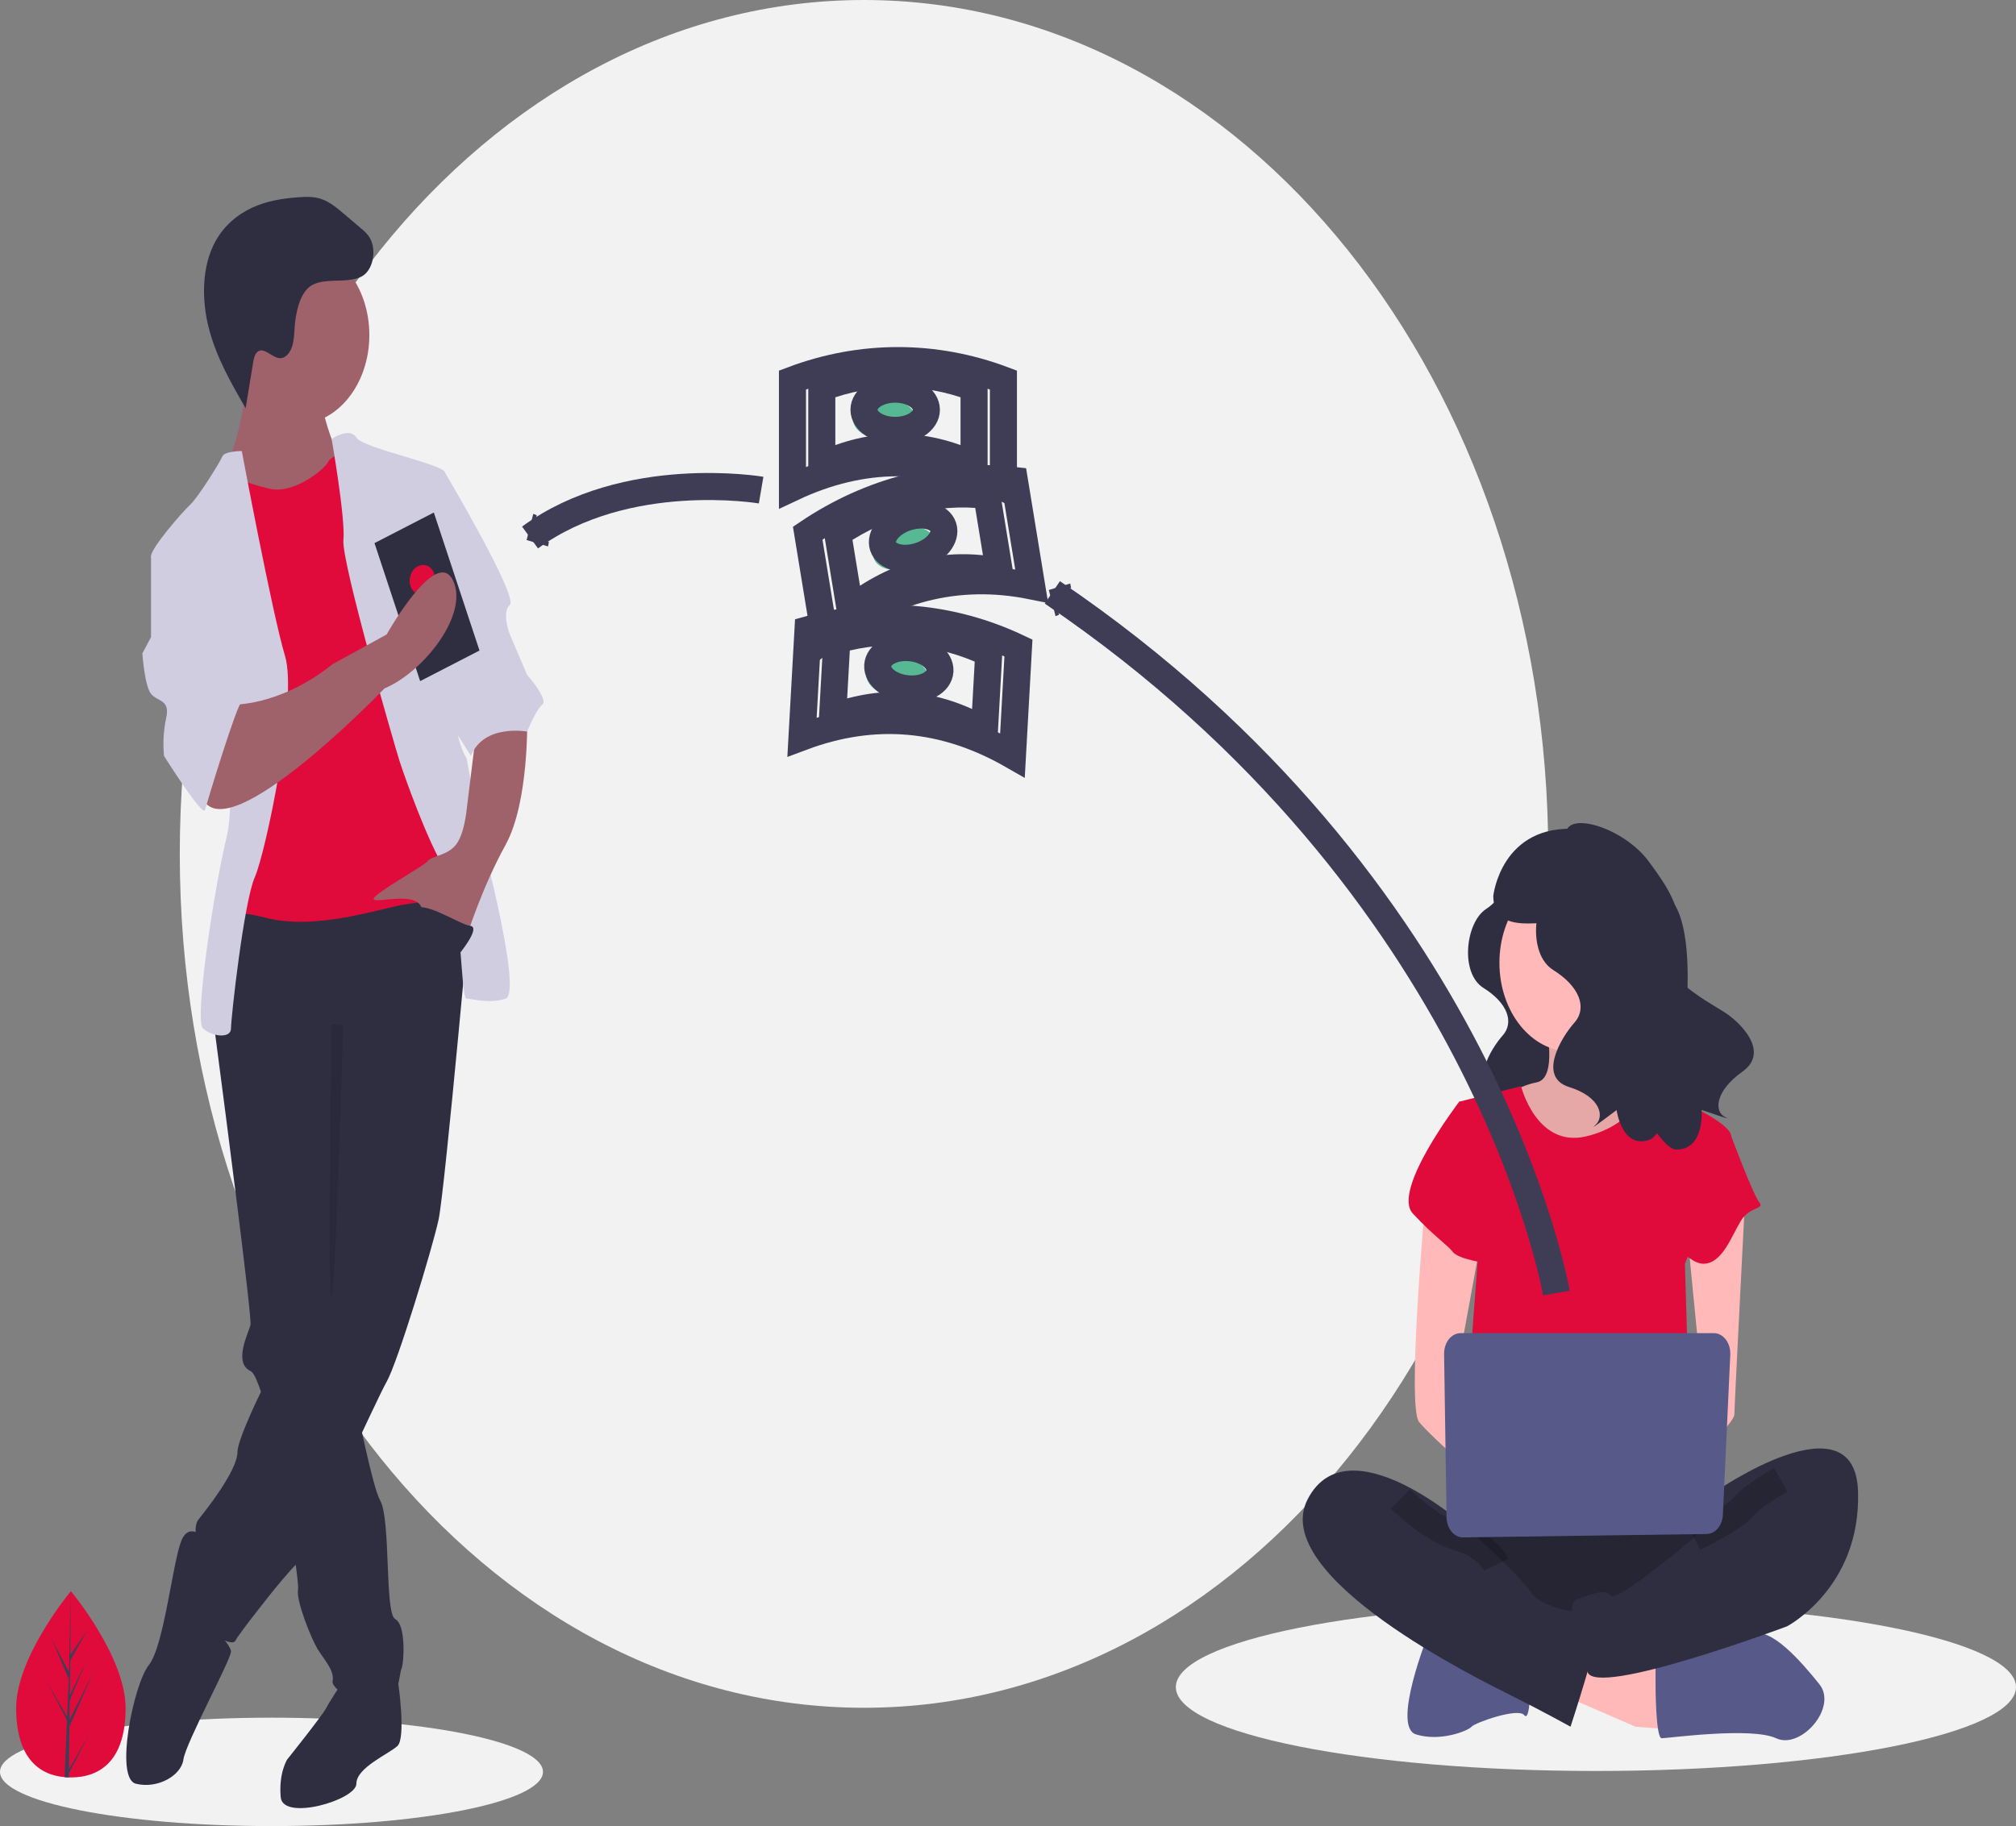 <svg width="149" height="135" viewBox="0 0 149 135" fill="none" xmlns="http://www.w3.org/2000/svg">
<rect x="0" y="0" width="149" height="135" fill="#808080" stroke="none"/>
<g clip-path="url(#clip0)">
<path d="M63.857 126.254C91.787 126.254 114.428 97.991 114.428 63.127C114.428 28.263 91.787 0 63.857 0C35.928 0 13.287 28.263 13.287 63.127C13.287 97.991 35.928 126.254 63.857 126.254Z" fill="#F2F2F2"/>
<path d="M20.066 135C31.147 135 40.131 133.206 40.131 130.992C40.131 128.779 31.147 126.985 20.066 126.985C8.984 126.985 0 128.779 0 130.992C0 133.206 8.984 135 20.066 135Z" fill="#F2F2F2"/>
<path d="M117.953 130.926C135.1 130.926 149 128.15 149 124.725C149 121.301 135.1 118.524 117.953 118.524C100.806 118.524 86.905 121.301 86.905 124.725C86.905 128.15 100.806 130.926 117.953 130.926Z" fill="#F2F2F2"/>
<path d="M111.055 65.121C111.055 65.121 111.319 66.221 109.821 67.211C108.323 68.201 107.883 71.94 109.645 73.04C111.407 74.14 111.936 75.57 111.055 76.56C110.173 77.55 108.587 80.189 110.702 80.849C112.817 81.509 113.081 82.829 112.464 83.379C111.848 83.929 113.874 82.389 113.874 82.389C113.874 82.389 114.226 85.029 116.077 84.369C117.927 83.709 123.125 71.17 120.482 69.411C117.839 67.651 111.055 65.121 111.055 65.121Z" fill="#2F2E41"/>
<path d="M114.248 75.742C114.248 75.742 115.162 79.734 113.563 80.02C112.57 80.213 111.629 80.702 110.821 81.446L113.791 86.295H119.275L122.702 82.016C122.702 82.016 118.132 77.738 119.046 75.171C119.96 72.604 114.248 75.742 114.248 75.742Z" fill="#FFB9B9"/>
<path opacity="0.1" d="M114.248 75.742C114.248 75.742 115.162 79.734 113.563 80.02C112.57 80.213 111.629 80.702 110.821 81.446L113.791 86.295H119.275L122.702 82.016C122.702 82.016 118.132 77.738 119.046 75.171C119.96 72.604 114.248 75.742 114.248 75.742Z" fill="black"/>
<path d="M115.619 125.37L120.874 127.652L124.53 127.937L124.302 123.944L116.761 121.16L115.619 125.37Z" fill="#FFB9B9"/>
<path d="M122.359 124.514C122.359 124.514 122.359 128.507 122.816 128.507C123.273 128.507 129.443 127.652 131.27 128.507C133.098 129.363 135.84 126.226 134.469 124.514C133.098 122.803 130.862 120.236 129.467 120.806C128.072 121.377 122.359 122.803 122.359 122.803V124.514Z" fill="#575A89"/>
<path d="M105.565 120.806C105.565 120.806 102.824 127.652 104.652 128.222C106.479 128.793 108.536 127.937 108.764 127.652C108.993 127.366 112.192 126.226 112.649 126.796C113.106 127.366 113.106 124.514 113.106 124.514L105.565 120.806Z" fill="#575A89"/>
<path d="M107.85 111.394C107.85 111.394 103.509 118.81 106.708 120.806C109.907 122.803 125.215 122.803 126.358 120.806C127.5 118.81 127.957 112.535 126.358 111.964C124.759 111.394 107.85 111.394 107.85 111.394Z" fill="#2F2E41"/>
<path opacity="0.2" d="M107.85 111.394C107.85 111.394 103.509 118.81 106.708 120.806C109.907 122.803 125.215 122.803 126.358 120.806C127.5 118.81 127.957 112.535 126.358 111.964C124.759 111.394 107.85 111.394 107.85 111.394Z" fill="black"/>
<path d="M116.076 77.738C118.978 77.738 121.331 74.801 121.331 71.178C121.331 67.555 118.978 64.618 116.076 64.618C113.174 64.618 110.821 67.555 110.821 71.178C110.821 74.801 113.174 77.738 116.076 77.738Z" fill="#FFB9B9"/>
<path d="M107.85 81.446L112.42 80.305C112.42 80.305 113.563 84.868 117.218 84.013C120.874 83.157 121.788 80.305 121.788 80.305C121.788 80.305 124.53 81.731 124.758 81.731C124.987 81.731 127.957 83.157 127.957 84.013C127.957 84.868 124.53 93.425 124.53 93.425L124.987 108.827L108.079 108.257L109.221 93.14L107.85 81.446Z" fill="#E00B3B"/>
<path d="M105.337 88.862C105.337 88.862 103.966 103.978 104.88 105.119C105.794 106.26 109.45 109.398 109.45 109.398V105.975L107.622 101.697L109.45 91.714L105.337 88.862Z" fill="#FFB9B9"/>
<path d="M128.986 88.434C128.986 88.434 128.186 103.978 128.186 104.549C128.186 105.119 126.129 107.116 125.444 107.116C124.758 107.116 124.302 105.69 124.302 105.69L125.901 103.408L124.758 91.714L128.986 88.434Z" fill="#FFB9B9"/>
<path d="M126.815 110.253C126.815 110.253 137.097 103.123 137.325 110.253C137.554 117.384 132.07 120.236 132.07 120.236C132.07 120.236 117.904 125.539 117.333 123.6C116.761 121.662 115.619 118.525 116.533 118.239C117.447 117.954 118.589 117.384 119.046 117.954C119.503 118.525 125.215 113.676 125.215 113.676L126.815 110.253Z" fill="#2F2E41"/>
<path opacity="0.2" d="M131.613 109.398C131.613 109.398 129.557 110.538 128.871 111.394C128.186 112.25 125.216 113.676 125.216 113.676" stroke="black" stroke-width="2" stroke-miterlimit="10"/>
<path d="M109.221 82.016L107.85 81.446C107.85 81.446 102.824 88.006 104.423 89.717C106.022 91.429 106.936 91.999 107.393 92.57C107.85 93.14 110.135 93.425 110.135 93.425L109.221 82.016Z" fill="#E00B3B"/>
<path d="M125.901 83.442L127.957 84.013C127.957 84.013 129.557 88.291 130.014 88.862C130.471 89.432 129.328 89.147 128.643 90.288C127.957 91.429 127.272 93.425 125.901 93.425C124.53 93.425 122.702 90.573 122.702 90.573L125.901 83.442Z" fill="#E00B3B"/>
<path d="M108.307 112.82C108.307 112.82 99.625 105.119 96.654 110.824C93.684 116.528 109.45 124.229 111.735 125.37C114.02 126.511 116.076 127.652 116.076 127.652C116.076 127.652 118.132 121.377 118.132 120.236C118.132 119.095 116.533 119.095 116.076 119.095C115.619 119.095 113.563 118.525 113.106 117.669C112.649 116.813 108.307 112.82 108.307 112.82Z" fill="#2F2E41"/>
<path opacity="0.2" d="M103.509 110.824C103.509 110.824 105.794 113.105 107.85 113.676C109.907 114.246 110.592 115.672 110.592 115.672" stroke="black" stroke-width="2" stroke-miterlimit="10"/>
<path d="M106.731 100.099L106.914 112.176C106.92 112.575 107.052 112.954 107.281 113.232C107.511 113.51 107.819 113.663 108.138 113.659L126.142 113.406C126.448 113.402 126.742 113.253 126.964 112.988C127.186 112.724 127.319 112.364 127.337 111.982L127.883 100.158C127.893 99.953 127.869 99.747 127.812 99.553C127.756 99.36 127.668 99.183 127.555 99.033C127.442 98.883 127.305 98.764 127.154 98.683C127.002 98.601 126.839 98.559 126.674 98.559H107.942C107.781 98.559 107.622 98.599 107.473 98.677C107.325 98.755 107.19 98.869 107.078 99.012C106.965 99.156 106.876 99.326 106.817 99.512C106.757 99.699 106.728 99.899 106.731 100.099Z" fill="#575A89"/>
<path d="M116.357 62.937C116.357 62.937 116.65 64.156 114.99 65.252C113.331 66.349 112.843 70.491 114.795 71.71C116.747 72.928 117.333 74.512 116.357 75.609C115.381 76.705 113.624 79.63 115.966 80.361C118.309 81.092 118.602 82.554 117.918 83.163C117.235 83.772 119.48 82.066 119.48 82.066C119.48 82.066 119.871 84.991 121.92 84.26C123.97 83.528 126.015 70.24 123.73 66.817C121.606 63.635 116.357 62.937 116.357 62.937Z" fill="#2F2E41"/>
<path d="M115.733 61.683C115.734 59.898 120.012 61.181 121.846 63.673C123.116 65.399 125.046 67.996 123.429 69.826C121.812 71.656 126.2 74.055 127.377 74.783C128.554 75.51 130.877 77.735 128.779 79.227C126.681 80.72 126.715 82.226 127.505 82.583C128.294 82.94 125.764 82.053 125.764 82.053C125.764 82.053 126.019 85 123.888 84.986C121.756 84.972 115.64 70.347 117.101 66.282C118.46 62.503 115.733 61.683 115.733 61.683Z" fill="#2F2E41"/>
<path d="M116.66 61.292C110.939 60.862 110.365 66.238 110.365 66.238C110.404 69.349 114.362 67.833 115.461 68.296C116.787 67.106 119.343 64.852 121.172 63.244C119.844 62.078 118.281 61.401 116.66 61.292Z" fill="#2F2E41"/>
<path d="M115.03 95.595C115.03 95.595 109.898 65.572 77.777 43.793" stroke="#3F3D56" stroke-width="2" stroke-miterlimit="10"/>
<path d="M79.1 43.138L79.165 43.467L77.865 43.86L78.275 45.449L78.016 45.553L77.518 43.617L79.1 43.138Z" fill="#3F3D56"/>
<path d="M9.283 126.272C9.283 130.075 7.473 131.403 5.239 131.403C5.187 131.403 5.135 131.402 5.084 131.401C4.98 131.398 4.878 131.392 4.776 131.383C2.76 131.205 1.194 129.809 1.194 126.272C1.194 122.613 4.94 117.994 5.222 117.653L5.222 117.652C5.233 117.639 5.239 117.632 5.239 117.632C5.239 117.632 9.283 122.47 9.283 126.272Z" fill="#E00B3B"/>
<path d="M5.091 130.821L6.571 128.241L5.088 131.104L5.084 131.401C4.98 131.398 4.878 131.392 4.776 131.383L4.936 127.579L4.934 127.549L4.937 127.544L4.952 127.184L3.465 124.313L4.957 126.915L4.96 126.991L5.081 124.117L3.808 121.15L5.096 123.612L5.222 117.653L5.222 117.632V117.652L5.201 122.351L6.469 120.488L5.196 122.756L5.163 125.33L6.346 122.86L5.158 125.709L5.139 127.139L6.857 123.702L5.133 127.639L5.091 130.821Z" fill="#3F3D56"/>
<path d="M28.576 125.287L29.441 124.485C29.441 124.485 30.014 128.478 29.375 129.077C28.736 129.675 26.339 130.672 26.339 131.869C26.339 133.066 20.907 134.661 20.747 132.866C20.587 131.071 21.227 130.074 21.227 130.074C21.227 130.074 23.783 126.883 24.103 126.284C24.422 125.686 25.221 124.49 25.221 124.49L28.576 125.287Z" fill="#2F2E41"/>
<path d="M15.794 75.626C15.794 75.626 15.818 75.801 15.86 76.122C15.898 76.408 15.951 76.811 16.015 77.307C16.686 82.419 18.643 97.467 18.511 97.963C18.351 98.562 17.232 100.756 18.511 101.354C18.634 101.412 18.766 101.599 18.908 101.895C19.183 102.53 19.409 103.197 19.584 103.885C20.346 106.645 21.161 111.063 21.632 114.122C21.838 115.467 21.979 116.548 22.021 117.114C22.035 117.245 22.037 117.378 22.026 117.509C21.866 118.307 22.984 121.099 23.463 121.897C23.943 122.695 24.742 123.492 24.582 124.29C24.422 125.088 28.576 127.282 29.055 125.886C29.535 124.49 29.535 123.692 29.695 123.293C29.854 122.894 30.014 120.102 29.215 119.703C28.416 119.304 28.896 112.323 28.097 110.927C27.83 110.463 27.423 108.889 26.996 106.996C26.828 106.254 26.659 105.465 26.493 104.673C25.819 101.428 25.221 98.163 25.221 98.163L25.381 74.828L16.593 73.432L16.368 74.052L15.919 75.283L15.794 75.626Z" fill="#2F2E41"/>
<path d="M15.315 113.919C15.315 113.919 14.037 112.323 13.398 113.919C12.759 115.515 12.12 121.697 11.001 123.093C9.883 124.49 8.445 131.47 10.043 131.869C11.64 132.268 13.398 131.271 13.557 130.074C13.717 128.877 17.073 122.695 17.073 122.096C17.073 121.498 14.836 119.304 14.836 119.304L15.315 113.919Z" fill="#2F2E41"/>
<path d="M34.967 64.656C34.967 64.656 32.89 87.991 32.411 90.185C31.931 92.379 29.375 100.756 28.576 102.152C27.777 103.548 22.665 114.916 22.026 115.515C21.386 116.113 20.108 117.708 20.108 117.708C20.108 117.708 17.712 120.7 17.392 121.298C17.073 121.897 14.356 120.102 14.197 118.905C14.037 117.708 14.356 115.714 14.516 114.916C14.676 114.118 14.197 112.922 14.676 112.323C15.155 111.725 17.552 108.733 17.552 107.337C17.552 105.941 21.706 97.764 23.304 95.969C24.901 94.174 24.582 91.182 24.582 91.182V79.016L15.794 75.626C15.794 75.626 16.274 66.052 17.392 66.052C18.511 66.052 33.21 62.861 34.967 64.656Z" fill="#2F2E41"/>
<path d="M22.025 31.349C24.937 31.349 27.298 28.403 27.298 24.768C27.298 21.133 24.937 18.186 22.025 18.186C19.113 18.186 16.753 21.133 16.753 24.768C16.753 28.403 19.113 31.349 22.025 31.349Z" fill="#9F616A"/>
<path d="M23.783 29.953C23.783 29.953 24.422 32.945 25.221 33.743C26.02 34.541 23.144 37.931 23.144 37.931L17.712 38.33L16.753 34.541C16.753 34.541 18.51 30.153 18.031 27.36C17.552 24.568 23.783 29.953 23.783 29.953Z" fill="#9F616A"/>
<path d="M26.02 33.344C26.02 33.344 24.582 33.543 24.262 34.142C23.943 34.74 21.706 36.535 19.948 36.136C18.191 35.737 17.073 35.139 16.753 35.338C16.433 35.538 15.794 39.726 15.794 39.726L17.552 46.108L17.232 63.659L16.753 68.446C16.753 68.446 15.794 66.85 19.629 67.847C23.463 68.845 28.416 67.05 30.014 66.85C31.612 66.651 34.328 66.053 34.488 64.856C34.648 63.659 34.008 59.272 34.008 59.272L31.452 45.909L29.854 38.729L26.02 33.344Z" fill="#E00B3B"/>
<path d="M24.509 32.444C24.509 32.444 25.86 31.549 26.339 32.346C26.819 33.144 32.89 34.341 32.89 34.939C32.89 35.538 34.168 51.693 33.849 53.089C33.529 54.485 34.488 56.08 34.488 56.08L35.606 62.064C35.606 62.064 38.642 73.432 37.364 73.831C36.086 74.23 34.967 73.831 34.488 73.831C34.008 73.831 34.168 66.252 32.89 64.257C31.612 62.263 29.854 57.277 29.535 56.28C29.215 55.283 25.221 41.521 25.381 39.925C25.541 38.33 24.509 32.444 24.509 32.444Z" fill="#D0CDE1"/>
<path d="M17.871 33.344C17.871 33.344 16.593 33.344 16.433 33.743C16.274 34.142 14.676 36.734 14.037 37.333C13.398 37.931 11.161 40.524 11.161 41.122C11.161 41.72 15.794 46.108 15.794 46.108C15.794 46.108 17.712 57.875 16.753 61.864C15.794 65.853 14.356 75.426 14.995 76.025C15.634 76.623 17.073 76.823 17.073 76.025C17.073 75.227 18.031 66.651 18.83 64.856C19.629 63.061 22.026 51.693 21.067 48.502C20.108 45.31 17.871 33.344 17.871 33.344Z" fill="#D0CDE1"/>
<path d="M38.962 53.089C38.962 53.089 39.121 59.272 37.364 62.463C35.606 65.654 34.488 69.244 34.488 69.244C34.488 69.244 31.612 68.246 31.133 67.05C30.653 65.853 27.618 66.85 27.618 66.451C27.618 66.053 31.292 64.058 31.612 63.659C31.931 63.26 33.05 63.26 33.689 62.463C34.328 61.665 34.488 59.87 34.488 59.87L35.127 54.684L38.962 53.089Z" fill="#9F616A"/>
<path d="M25.657 20.71C26.062 20.664 26.481 20.613 26.839 20.372C27.643 19.831 27.856 18.291 27.244 17.445C27.076 17.23 26.887 17.041 26.682 16.882L25.468 15.85C24.931 15.393 24.381 14.929 23.754 14.714C23.188 14.52 22.589 14.54 22.003 14.585C20.864 14.674 19.718 14.856 18.647 15.347C17.576 15.838 16.577 16.659 15.929 17.83C14.9 19.687 14.886 22.192 15.453 24.336C16.019 26.48 17.095 28.348 18.155 30.177L18.705 26.827C18.754 26.528 18.817 26.201 19.016 26.025C19.51 25.586 20.115 26.487 20.721 26.481C21.111 26.477 21.438 26.077 21.585 25.627C21.733 25.177 21.743 24.679 21.777 24.194C21.849 23.168 22.137 21.74 22.915 21.174C23.641 20.646 24.841 20.802 25.657 20.71Z" fill="#2F2E41"/>
<path opacity="0.1" d="M25.361 75.787C25.361 75.787 24.822 95.271 24.502 95.869C24.183 96.468 24.502 75.725 24.502 75.725L25.361 75.787Z" fill="black"/>
<path d="M31.612 34.939H32.89C32.89 34.939 38.322 44.114 37.683 44.712C37.044 45.31 37.683 46.906 37.683 46.906L38.961 49.898C38.961 49.898 40.559 51.693 40.08 52.092C39.6 52.49 38.961 54.086 38.961 54.086C38.961 54.086 35.766 53.488 34.807 55.881L32.735 52.615L31.612 34.939Z" fill="#D0CDE1"/>
<path d="M32.064 37.89L27.678 40.151L31.053 50.354L35.439 48.093L32.064 37.89Z" fill="#2F2E41"/>
<path d="M31.55 43.874C32.034 43.625 32.278 42.972 32.094 42.416C31.91 41.861 31.369 41.613 30.884 41.862C30.4 42.112 30.156 42.765 30.34 43.321C30.523 43.876 31.065 44.124 31.55 43.874Z" fill="#E00B3B"/>
<path d="M28.416 50.895C28.416 50.895 16.913 62.861 14.995 59.072C13.078 55.283 17.073 52.092 17.073 52.092C17.073 52.092 20.587 52.291 24.582 49.1L28.576 46.906C28.576 46.906 32.223 40.407 33.465 42.882C34.708 45.357 31.344 49.663 28.416 50.895Z" fill="#9F616A"/>
<path d="M12.918 40.324L11.161 41.122V47.105L10.522 48.302C10.522 48.302 10.682 50.695 11.161 51.294C11.64 51.892 12.599 51.693 12.279 53.089C12.087 53.999 12.033 54.946 12.12 55.881C12.12 55.881 14.995 60.468 15.155 59.87C15.315 59.272 17.552 51.892 17.871 51.892C18.191 51.892 14.676 40.324 14.676 40.324H12.918Z" fill="#D0CDE1"/>
<path d="M33.929 70.54C33.929 70.54 35.581 68.546 34.755 68.446C33.929 68.346 31.053 66.352 30.573 67.349C30.094 68.346 33.929 70.54 33.929 70.54Z" fill="#2F2E41"/>
<path d="M65.349 32.494C66.621 32.494 67.653 31.812 67.653 30.971C67.653 30.13 66.621 29.448 65.349 29.448C64.076 29.448 63.044 30.13 63.044 30.971C63.044 31.812 64.076 32.494 65.349 32.494Z" fill="#57B894"/>
<path d="M74.161 36.048C68.964 33.598 63.767 33.598 58.57 36.048V28.094C63.654 26.179 69.077 26.179 74.161 28.094V36.048Z" stroke="#3F3D56" stroke-width="2" stroke-miterlimit="10"/>
<path d="M71.992 34.403C68.241 32.635 64.49 32.635 60.739 34.403V28.662C64.408 27.28 68.322 27.28 71.992 28.662V34.403Z" stroke="#3F3D56" stroke-width="2" stroke-miterlimit="10"/>
<path d="M66.162 31.817C67.435 31.817 68.467 31.135 68.467 30.294C68.467 29.453 67.435 28.771 66.162 28.771C64.889 28.771 63.857 29.453 63.857 30.294C63.857 31.135 64.889 31.817 66.162 31.817Z" stroke="#3F3D56" stroke-width="2" stroke-miterlimit="10"/>
<path d="M67.043 42.033C68.29 41.715 69.192 40.79 69.057 39.966C68.923 39.141 67.802 38.731 66.555 39.048C65.308 39.366 64.406 40.292 64.541 41.116C64.676 41.941 65.796 42.351 67.043 42.033Z" fill="#57B894"/>
<path d="M76.247 43.316C70.762 42.212 65.67 43.51 60.971 47.208L59.696 39.414C64.371 36.269 69.685 34.915 74.973 35.522L76.247 43.316Z" stroke="#3F3D56" stroke-width="2" stroke-miterlimit="10"/>
<path d="M73.858 42.245C69.9 41.449 66.225 42.386 62.833 45.054L61.913 39.429C65.287 37.159 69.122 36.182 72.939 36.62L73.858 42.245Z" stroke="#3F3D56" stroke-width="2" stroke-miterlimit="10"/>
<path d="M67.732 41.167C68.979 40.849 69.881 39.923 69.746 39.099C69.611 38.275 68.491 37.864 67.244 38.182C65.996 38.5 65.095 39.426 65.23 40.25C65.364 41.074 66.485 41.485 67.732 41.167Z" stroke="#3F3D56" stroke-width="2" stroke-miterlimit="10"/>
<path d="M68.621 50.208C68.667 49.369 67.676 48.599 66.406 48.489C65.136 48.378 64.069 48.969 64.022 49.808C63.975 50.648 64.967 51.417 66.237 51.528C67.506 51.638 68.574 51.047 68.621 50.208Z" fill="#57B894"/>
<path d="M74.83 55.837C69.782 52.942 64.597 52.492 59.276 54.486L59.719 46.551C64.897 45.081 70.307 45.551 75.272 47.902L74.83 55.837Z" stroke="#3F3D56" stroke-width="2" stroke-miterlimit="10"/>
<path d="M72.758 54.008C69.114 51.919 65.372 51.593 61.532 53.033L61.851 47.306C65.588 46.245 69.493 46.584 73.077 48.281L72.758 54.008Z" stroke="#3F3D56" stroke-width="2" stroke-miterlimit="10"/>
<path d="M69.47 49.603C69.516 48.764 68.525 47.994 67.255 47.884C65.985 47.773 64.918 48.364 64.871 49.203C64.824 50.043 65.816 50.812 67.086 50.923C68.356 51.033 69.423 50.442 69.47 49.603Z" stroke="#3F3D56" stroke-width="2" stroke-miterlimit="10"/>
<path d="M56.254 36.233C56.254 36.233 46.29 34.531 39.174 39.737" stroke="#3F3D56" stroke-width="2" stroke-miterlimit="10"/>
<path d="M39.413 37.988L39.672 38.09L39.268 39.681L40.569 40.068L40.505 40.397L38.921 39.925L39.413 37.988Z" fill="#3F3D56"/>
</g>
<defs>
<clipPath id="clip0">
<rect width="149" height="135" fill="white"/>
</clipPath>
</defs>
</svg>
